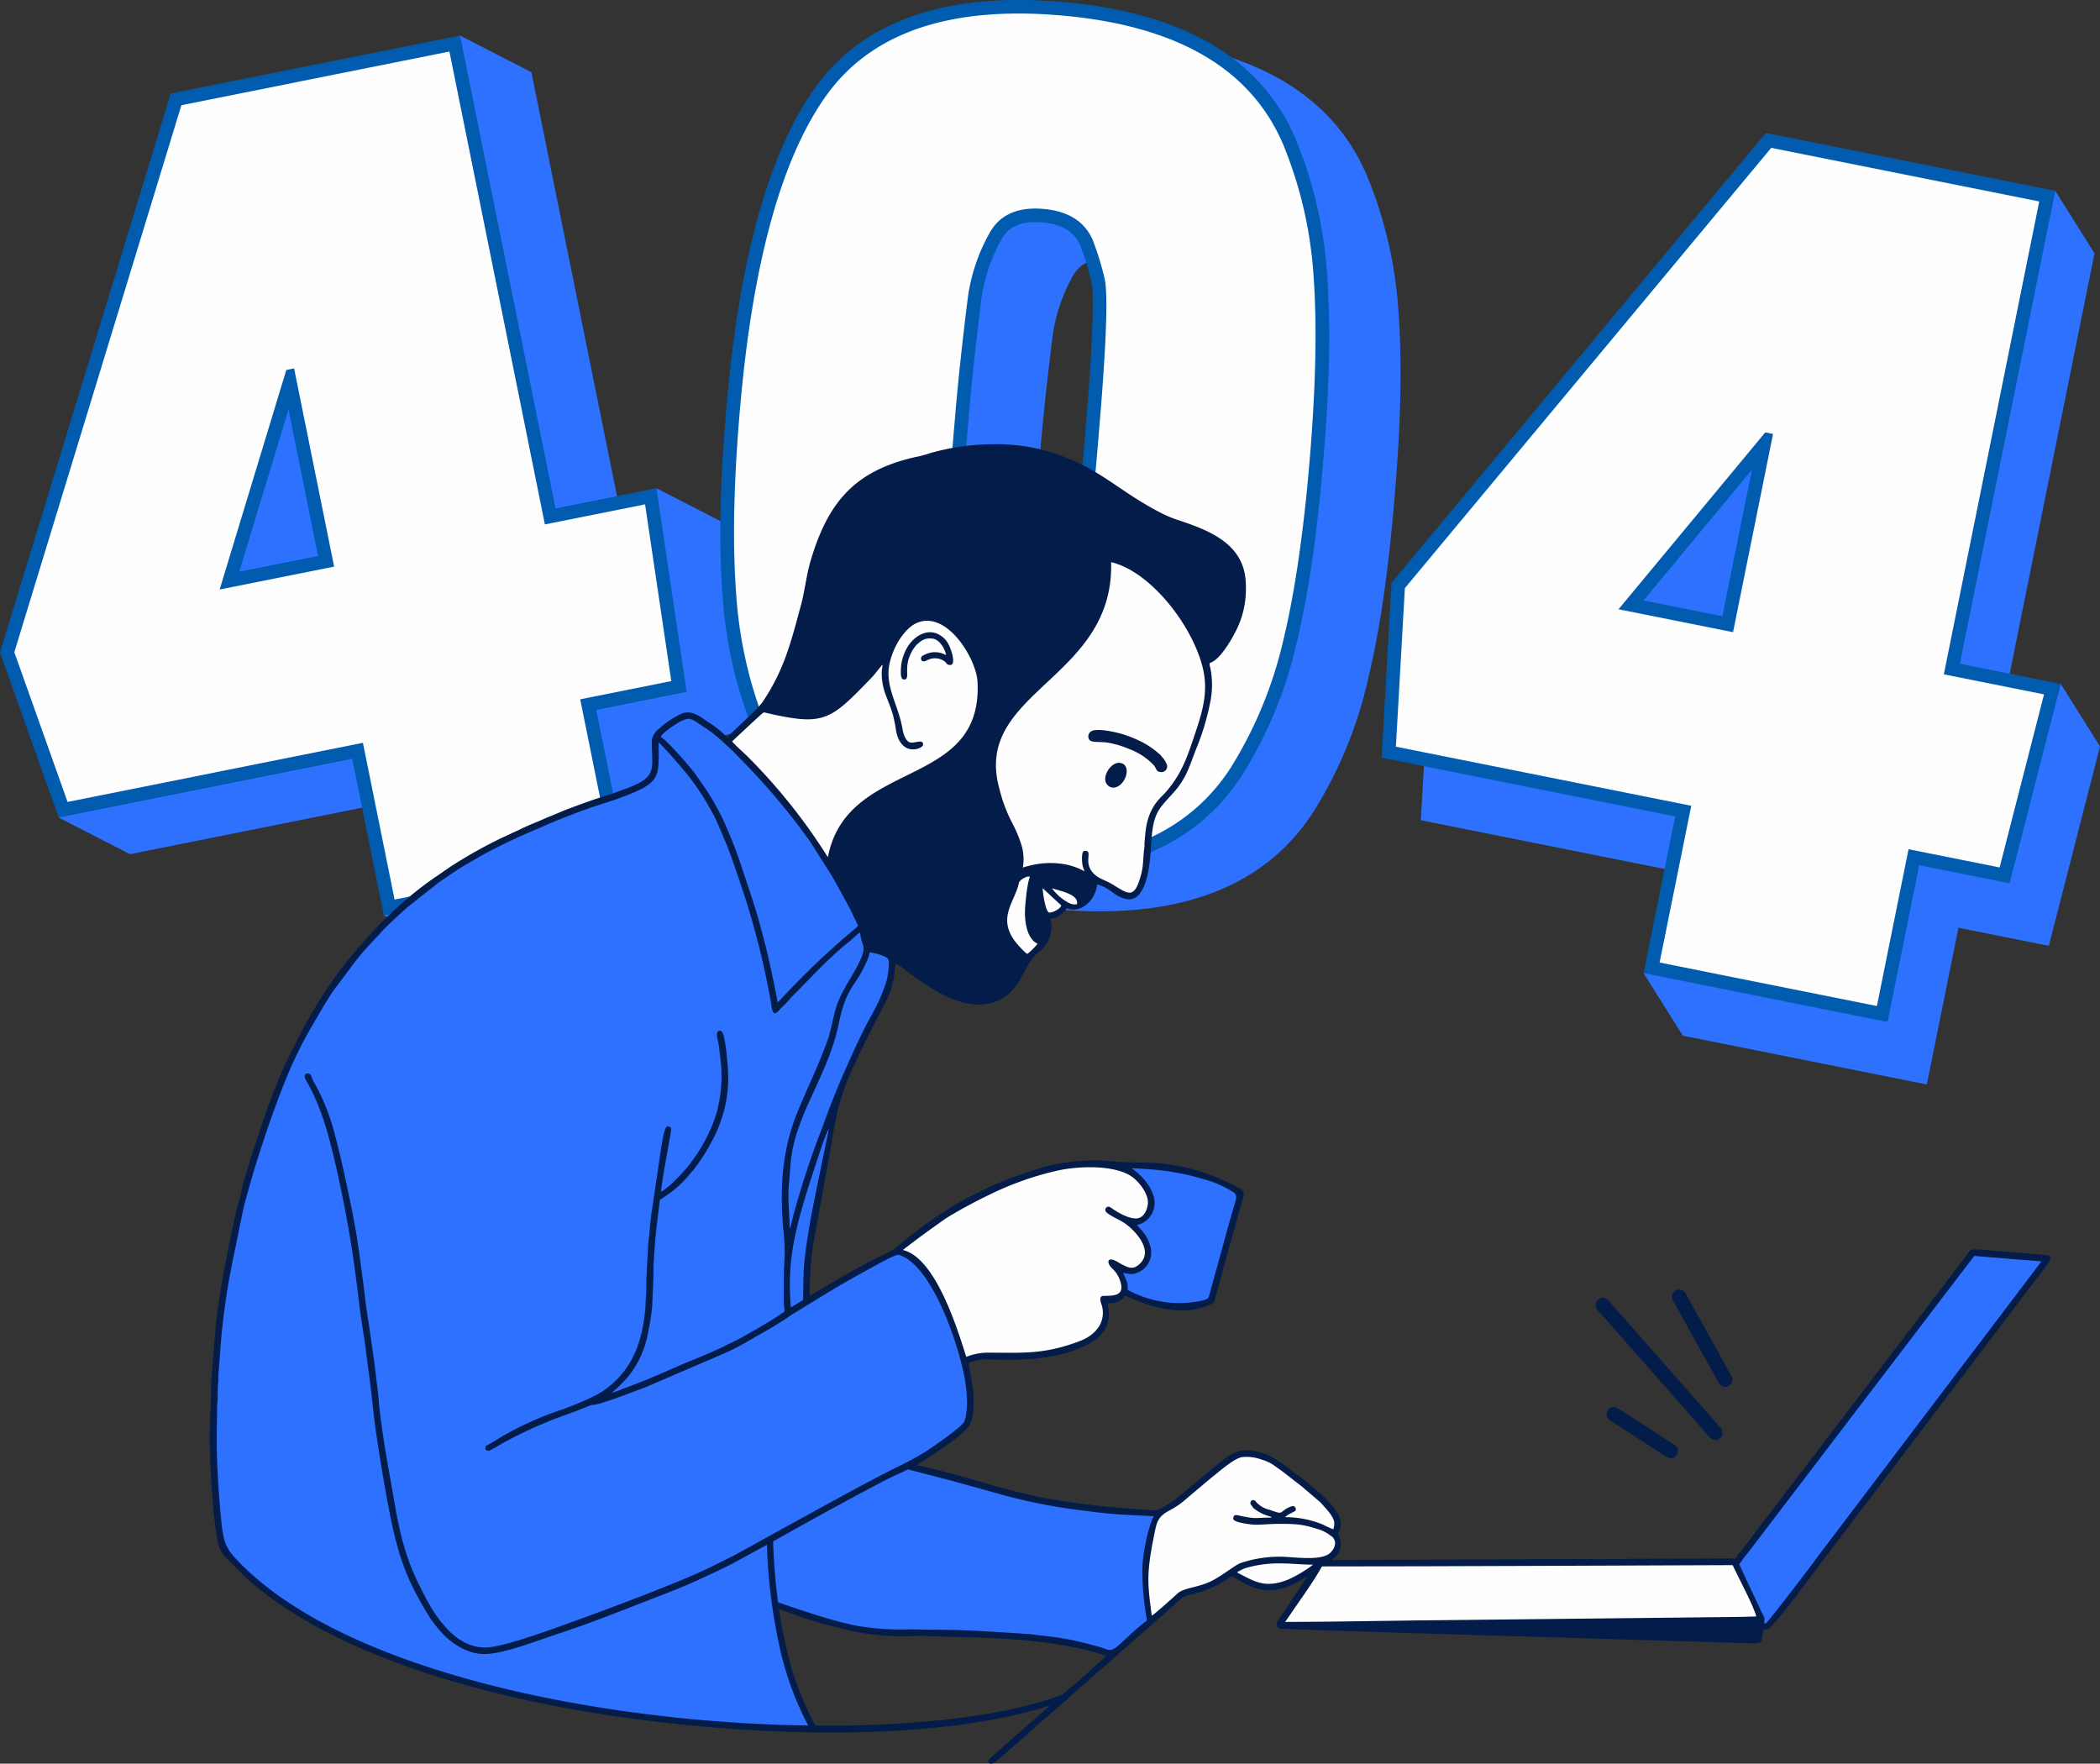<svg xmlns="http://www.w3.org/2000/svg" xmlns:xlink="http://www.w3.org/1999/xlink" width="512" height="430" viewBox="0 0 512 430">
  <rect x="0" y="0" width="512" height="430" fill="#333333" stroke="none"/>
  <defs>
    <clipPath id="clip-path">
      <rect id="Rectangle_30" data-name="Rectangle 30" width="512" height="430" transform="translate(0 0)" fill="none"/>
    </clipPath>
  </defs>
  <g id="_404_Image" data-name="404_Image" transform="translate(0 0.001)">
    <g id="Group_56" data-name="Group 56" transform="translate(0 -0.001)" clip-path="url(#clip-path)">
      <path id="Path_146" data-name="Path 146" d="M404.691,115.282c1.038,14.823.25,30.251-1,45.043s-3.05,30.134-6.557,44.577a103.394,103.394,0,0,1-13.27,31.948c-13.812,21.359-38.187,25.728-62.09,23.731-23.841-1.993-46.627-10.443-56.606-33.648a106.255,106.255,0,0,1-7.885-33.855c-1.147-14.785-.423-30.163.82-44.919,2.07-24.555,6.956-58.129,21.545-78.764,13.806-19.529,37.605-23.07,60.023-21.2,23.721,1.98,47.335,10.075,57.281,33.389a104.059,104.059,0,0,1,7.736,33.694m-60.3-7.835c-1.728-3.806-5.242-5.129-9.252-5.466-3.857-.323-7.53.309-9.628,3.733a41.241,41.241,0,0,0-5.218,15.44c-1.182,9.549-2.257,19.125-3.066,28.714l-.4,4.814c-.772,9.151-1.509,18.37-1.879,27.546-.11,2.714-.2,5.452-.145,8.169a22.073,22.073,0,0,0,.306,4.046,61.152,61.152,0,0,0,2.752,9.279l.022.057.021.058c1.587,4.425,6.122,5.679,10.422,6.04,6.154.512,9.086-3.032,10.778-8.6a113.838,113.838,0,0,0,3.283-16.64c1.3-9.135,2.193-18.377,2.967-27.571l.408-4.815c.694-8.236,1.351-16.541,1.645-24.8.089-2.455.15-4.935.083-7.39a19.681,19.681,0,0,0-.324-3.662,66.455,66.455,0,0,0-2.769-8.951M226.46,220.842l7.717,38.22-59.485,11.908L157.3,262.041l9.669-29.291L95.4,247.08,78.01,238.15l3.08-31.305L122.715,70.553,175.874,47.5l17.388,8.93L216.54,171.72l7.213-13.854,17.387,8.93,7.36,49.635ZM541.19,265.017l-7.714,38.22-59.487-11.9-9.566-15.245L481.7,253.117,410.121,238.8l2.415-42.616L503.815,86.486,564.8,85.357l9.566,15.241L551.1,215.892l15.034-10.323,9.566,15.244-12.471,48.613Z" transform="translate(-63.702 -38.827)" fill="#2e71fe" fill-rule="evenodd"/>
      <path id="Path_147" data-name="Path 147" d="M323.6,67.525c1.04,14.822.25,30.25-1,45.041s-3.049,30.134-6.556,44.577a103.409,103.409,0,0,1-13.27,31.949c-13.812,21.358-38.187,25.728-62.09,23.731-23.841-1.993-46.628-10.443-56.606-33.648a106.25,106.25,0,0,1-7.885-33.854c-1.145-14.785-.424-30.163.82-44.919,2.069-24.556,6.955-58.13,21.545-78.765,13.806-19.528,37.6-23.07,60.023-21.2,23.721,1.98,47.335,10.075,57.281,33.39A104.059,104.059,0,0,1,323.6,67.525m-60.3-7.836c-1.729-3.806-5.243-5.129-9.252-5.465-3.858-.323-7.53.31-9.629,3.734A41.252,41.252,0,0,0,239.206,73.4c-1.182,9.549-2.256,19.125-3.066,28.714l-.4,4.815c-.773,9.151-1.509,18.37-1.88,27.545-.11,2.714-.195,5.452-.145,8.169a22.155,22.155,0,0,0,.306,4.046,60.97,60.97,0,0,0,2.753,9.28l.021.056.022.058c1.587,4.425,6.122,5.679,10.421,6.04,6.155.512,9.087-3.032,10.777-8.6a113.849,113.849,0,0,0,3.284-16.64c1.3-9.135,2.192-18.378,2.967-27.572l.408-4.815c.694-8.235,1.35-16.541,1.645-24.8.089-2.455.15-4.934.083-7.39a19.672,19.672,0,0,0-.324-3.662,66.794,66.794,0,0,0-2.769-8.952m-117.935,113.4,7.717,38.219L93.6,223.214l-7.719-38.22L14.308,199.322,0,159.087,41.626,22.8,112.172,8.675l23.279,115.288,24.6-4.924,7.36,49.635ZM77.553,135.554,70.34,99.841,58.33,139.4ZM467.92,210.945l-7.712,38.22-59.487-11.9,7.712-38.22-71.579-14.321,2.415-42.612,91.279-109.7L501.1,46.53,477.834,161.82l24.6,4.922-12.471,48.613Zm-47.989-60.708,7.208-35.711-26.431,31.865Z" transform="translate(0 0.001)" fill="#015caf" fill-rule="evenodd"/>
      <path id="Path_148" data-name="Path 148" d="M1117.068,82.534q1.255,17.888-.992,44.532t-6.475,44.078a101.734,101.734,0,0,1-12.836,30.935q-16.782,25.757-59.021,22.226-41.591-3.476-53.831-31.655a104.658,104.658,0,0,1-7.626-32.808q-1.4-18.06.821-44.385,4.543-53.94,20.949-77.14t57.032-19.805q42.562,3.555,54.5,31.388a101.508,101.508,0,0,1,7.478,32.634m-52.717,41.829.406-4.818q2.652-31.461,1.324-36.907a70.7,70.7,0,0,0-2.935-9.461q-3.007-6.717-12.035-7.47t-12.792,5.4a44.182,44.182,0,0,0-5.626,16.664q-2,16-3.079,28.842l-.408,4.815q-2.947,35-1.649,40.763a64.809,64.809,0,0,0,2.911,9.781q2.63,7.33,13.267,8.22t14.235-10.935q3.594-11.825,6.382-44.892" transform="translate(-796.778 -14.777)" fill="#fefefe" fill-rule="evenodd"/>
      <path id="Path_149" data-name="Path 149" d="M179.217,222.293l-22.207,4.447,7.717,38.22-52.974,10.6-7.717-38.217L32.027,251.76,19.043,215.253,59.776,81.891l65.347-13.082L148.4,184.1l24.426-4.892ZM97.011,194.385l-9.756-48.324-1.9.378L69.1,199.974Z" transform="translate(-15.55 -56.242)" fill="#fefefe" fill-rule="evenodd"/>
      <path id="Path_150" data-name="Path 150" d="M2002.713,372.826l-22.206-4.441-7.711,38.22-52.98-10.6,7.714-38.222-72.012-14.4,2.193-38.668,89.317-107.335,65.346,13.072L1989.11,325.742l24.429,4.886Zm-64.992-57.367,9.75-48.327-1.9-.378L1909.8,309.876Z" transform="translate(-1515.187 -161.33)" fill="#fefefe" fill-rule="evenodd"/>
      <path id="Path_151" data-name="Path 151" d="M650.8,864.82l-98.582.387a4.381,4.381,0,0,0,1.658-6.253,11.123,11.123,0,0,1,.453-1.086,4.809,4.809,0,0,0-.231-3.446,13.615,13.615,0,0,0-2.076-2.956l-1.233-1.335c-.483-.381-.793-.81-1.281-1.184l-2.783-2.362c-.52-.406-.925-.729-1.431-1.136l-2.882-2.157a27.368,27.368,0,0,0-6.164-3.915c-.343-.126-.571-.174-.952-.283-5.939-1.756-7.477.184-12.516,4.182l-7.151,6c-.209.173-.25.171-.459.365-1.118,1.036-4.291,3.133-5.632,3.424-.46.1-8.389-.523-9.22-.585-1.975-.155-4.09-.381-6.065-.627-3.9-.486-7.72-1.006-11.5-1.681-8.666-1.551-17.13-4.575-25.793-6.7-2.6-.638-5.293-1.3-5.891-1.345l1.032-.718c1.962-1.049,9.426-6.029,11.442-8.41a5.686,5.686,0,0,0,1.23-2.972,25.506,25.506,0,0,0-.061-7.74c-.359-1.906-.555-3.4-.97-5.188,2.015-.467,2.286-.82,4.736-.82,8.271.3,18.829.144,25.983-4.6a7.775,7.775,0,0,0,3.581-6.379,12.358,12.358,0,0,0-.41-2.77,4.6,4.6,0,0,0,2.922-.477,2.972,2.972,0,0,0,1.4-1.37c6.057,3.018,14.584,5.285,20.845,2.192,1.011-.5.828-.475,1.156-1.62,1.4-4.9,2.613-9.808,4.074-14.713l2.141-7.684c1.091-3.921,1.4-3.385-2.367-5.349a49.438,49.438,0,0,0-22.759-5.236c-1.745,0-3.709-.04-5.365-.2a48.347,48.347,0,0,0-16.7,1.1,92.972,92.972,0,0,0-26.434,11.937c-3.267,2.169-6.079,4.384-9.1,6.837l-1.766,1.423a38.629,38.629,0,0,1-4.23,2.149c-5.039,2.57-9.416,5.122-14.278,8.039-.692.413-1.325.835-2.067,1.228a73.911,73.911,0,0,1,.767-12.266l3-16.6c1.248-6.216,1.782-10.678,2.744-15.036a55.309,55.309,0,0,1,4.613-13.024c2.275-4.892,4.669-9.52,7.143-14.326a20.976,20.976,0,0,0,2.541-9.779,10.673,10.673,0,0,1,2.311,1.495c3.589,2.7,7.673,5.618,11.873,7.253,6.42,2.5,12.855,1.522,16.345-4.905a43.659,43.659,0,0,1,2.53-4.542,9.646,9.646,0,0,1,2.007-2.13,6.044,6.044,0,0,0,1.1-1.054,7.506,7.506,0,0,0,1.943-5.244c0-.75-.193-1.129-.206-1.746a5.567,5.567,0,0,0,3.916-2.565c3.9,1.417,7.132-2.461,7.414-5.845a10.833,10.833,0,0,1,3.664,1.89c5,3.734,7.333,1.142,8.62-4.128a40.546,40.546,0,0,0,.807-6.472c.233-3.064.282-6.224,1.678-8.911,1.029-1.975,3.567-4.206,4.985-6.107,2.434-3.264,2.951-5.73,4.675-10a59.887,59.887,0,0,0,3.1-10.45,21,21,0,0,0,.08-8.54,5,5,0,0,1-.209-1.231c2.337-.542,5.208-5.448,6.044-7.11a22.37,22.37,0,0,0,2.815-11.761c0-10-8.554-13.379-16.725-16.064a28.711,28.711,0,0,1-4.187-1.782c-11.576-6-15.46-11.964-29.91-15.568a47.687,47.687,0,0,0-11.807-1.049,55.8,55.8,0,0,0-14.642,2.242,23.679,23.679,0,0,1-3.345.876c-14.788,3.36-21.282,11.03-25.5,25.282-.981,3.312-1.4,7.089-2.235,10.392-2.5,9.154-4.056,16.037-9.585,24.2a33.245,33.245,0,0,1-3.594,3.7c-.215.2-.354.361-.563.566l-3.814,3.59a3.964,3.964,0,0,1-.593.539l-.957-.9a22.459,22.459,0,0,0-3.307-2.551c-2.4-1.58-4.093-3.179-6.685-2.319a21.571,21.571,0,0,0-5.707,3.792,4.334,4.334,0,0,0-1.68,2.794c0,7.461,1.607,8.958-7.147,12.065-.554.195-1.037.366-1.581.579-1.3.515-3.509,1.145-4.884,1.6-2.2.731-4.224,1.5-6.36,2.284-.995.366-2.064.811-3.075,1.247-1.053.451-2.007.806-3.052,1.268-1.994.886-4.069,1.66-6.01,2.633l-4.427,2.05a115.073,115.073,0,0,0-12.456,6.984l-5.119,3.52c-1.842,1.375-3.689,2.735-5.4,4.259-.249.218-.389.3-.621.509l-2.834,2.514c-.214.206-.351.355-.563.566l-1.131,1.031c-.287.261-.169.28-.482.541-.58.483-1.088,1.171-1.668,1.625l-5.122,5.669a104.312,104.312,0,0,0-10.74,15.151c-.56.948-1.008,1.823-1.568,2.746-.156.256-.215.387-.365.665l-4.05,7.865a157.019,157.019,0,0,0-7.207,18.671c-.729,2.175-1.5,4.275-2.123,6.5-.137.5-.33,1.1-.5,1.652-.166.515-.336,1.131-.491,1.664-.321,1.1-.684,2.307-.914,3.4-.5,2.373-1.214,4.513-1.734,6.888-1.707,7.806-4.089,19.624-4.779,27.553l-.723,8.919c-.086,1.666-.311,3.52-.311,5.128,0,1.436-.054,2.725-.1,4.211l-.206,5.129c-.089,1.1-.064,5.608.056,6.4.158,1.043-.04,2.166.048,3.234a12.224,12.224,0,0,1,.1,1.442l.282,4.643c.282,2.077.193,3.936.485,5.982,1.11,7.8.738,8.356,3.943,11.454,1.366,1.318,2.662,2.759,4.127,4.083,17.339,15.637,47.187,26.064,79.163,31.845,32.937,5.954,84.265,9.456,116.667-.9l-3.873,3.432c-.233.205-.324.234-.565.461s-.314.262-.561.468l-9.815,8.673c-.659.931.164,1.652,1.533.713.748-.686,1.557-1.321,2.3-2.007l3.5-3.077c.252-.252.368-.291.616-.512,1.367-1.212,4.685-4.227,5.806-5.1l2.9-2.543c.935-.867,1.989-1.663,2.884-2.567,6.2-5.477,12.45-10.923,18.645-16.41,2.337-2.074,4.736-4.112,7.058-6.2.113-.109.032-.048.466-.438,1.9-1.708,1.769-1.571,3.916-2.052a26.311,26.311,0,0,0,6.156-2.3,28.573,28.573,0,0,0,2.678-1.641c.668-.5.689-.4,1.418.01.265.15.45.272.707.425s.463.256.722.41c5.99,3.606,10.376,2.357,15.99-1.065l.289-.179q-2.693,4.032-5.369,8.073c-.437.691-2.407,3.147-2.235,3.817.3,1.163,1.791.91,2.723.987q15.99.561,31.982,1.041l81.335,2.442c2.5,0,2.11-.128,2.551-2.387.305-1.564.025-.659,1.188-1.07,1.4-.494,9.191-11.076,10.183-12.394,1.33-1.764,2.653-3.533,3.989-5.292l54.5-71.9c.389-.762.343-1.606-.914-1.628-.694-.013-1.616-.15-2.275-.2-1.794-.134-5.115-.478-6.688-.518l-4.447-.4a39.973,39.973,0,0,0-4.441-.253c-.678.167-.878.691-1.267,1.206l-2.08,2.749L652.92,862.007a22.679,22.679,0,0,0-2.12,2.812m-4.09-42.749L635.536,801.9a1.752,1.752,0,0,1,.683-2.39,1.772,1.772,0,0,1,2.4.683L649.8,820.363a1.754,1.754,0,0,1-.687,2.389,1.773,1.773,0,0,1-2.4-.681m-2.182,13.264L617.1,804.178a1.759,1.759,0,0,1,2.653-2.31l27.431,31.152a1.749,1.749,0,0,1-.166,2.477,1.769,1.769,0,0,1-2.487-.163m-10.5,4.755-13.879-8.954a1.75,1.75,0,0,1-.52-2.428,1.769,1.769,0,0,1,2.44-.518l13.878,8.956a1.748,1.748,0,0,1,.52,2.428,1.767,1.767,0,0,1-2.439.515M417.568,877.142a120.715,120.715,0,0,0,18.57,5.527,58.259,58.259,0,0,0,12.359,1.105c1.694,0,4.383-.16,5.959.016,9.207.243,19.051.362,28.106,1.553A84.54,84.54,0,0,1,495,887.833l2.323.66c-.129.48-8.234,7.56-9.475,8.513l-1.12.993c-13.471,5.164-35.429,7.79-60.251,7.587a73.058,73.058,0,0,1-7.178-19.218q-1.03-4.408-1.729-9.226" transform="translate(-227.653 -484.862)" fill="#031c49" fill-rule="evenodd"/>
      <path id="Path_152" data-name="Path 152" d="M1009.694,777.427c0,4.646,1.787,6.565,2.824,10.624.22.865.365,1.636.531,2.549a12.373,12.373,0,0,0,.586,2.594c1.836,4.574,6.152,2.623,6.152,1.772,0-1.34-1.437-.512-2.884-.512-1.271,0-1.939-2.1-2.12-3.222-.828-5.065-3.442-9.041-3.442-13.7,0-4.353,3.262-10.8,7.09-12.327,7.266-2.9,14.321,8.837,14.616,14.377,1.42,26.558-31.815,18.49-36.48,42.816a139.554,139.554,0,0,0-19.606-24.582c-.753-.75-3.281-2.995-3.734-3.667,2.235-2.084,4.457-4.179,6.709-6.242a10.556,10.556,0,0,1,1.017-.836c14.753,3.421,15.951,2.247,26.4-8.588.619-.608,2.123-2.716,2.549-3-.016.662-.206,1.14-.206,1.949m86.736,219.19a6.986,6.986,0,0,0,.962-.477,6.392,6.392,0,0,1,1.084-.459,28.925,28.925,0,0,1,8.563-1.113c2.638,0,5.16.307,7.829.307a31.061,31.061,0,0,1-6.121,3.648c-5.337,2.12-7.854.656-11.911-1.489-.359-.189-.3-.01-.4-.416m-24.724-86.158c-1.83,0-3.8-1.116-5.272-2.031-.308-.192-1.1-.841-1.423-.841a.782.782,0,0,0-.491,1.412c1.228,1.11,3.356,1.769,4.977,3.042,2.472,1.938,6.229,6.269,3.268,9.317-1.788,1.844-3.018,1.052-4.629.246-.394-.2-1.053-.646-1.621-.9-1.8-.812-2.066.568-.652,1.935a7.144,7.144,0,0,1,1.711,2.4c1.67,4.078-.691,4.3-3.8,4.3-1.334,0-.576,1.836-.493,2.13a6.381,6.381,0,0,1-.555,5.237c-1.686,2.565-3.847,3.41-6.974,4.44-7.438,2.452-12.338,2.039-19.792,2.039a14.262,14.262,0,0,0-5.666,1.025c-2.026-6.427-7.409-24.183-15.449-26.053,3.568-2.8,6.941-5.212,10.67-7.836a121.058,121.058,0,0,1,10.754-5.8,74.629,74.629,0,0,1,16.8-5.839c5.36-1.073,14.307-1.276,18.151,2.012,1.94,1.66,3.369,4.112,3.369,5.775,0,1.831-1.069,4-2.884,4m33.067,72.926c-.209-.282-.2-.182-.6-.326a10.824,10.824,0,0,1-3.806-1.951,2.9,2.9,0,0,1-.354-.47c-.1-.15-.279-.36-.349-.486-.372-.681.52-1.636,1.359-.521a6.212,6.212,0,0,0,3.195,1.844c2.852.993,2.517.892,3.525.15a5.644,5.644,0,0,1,2.181-1.068.786.786,0,0,1,.721.878c0,.512-1.027.659-2.019,1.377l-.662.47a24.264,24.264,0,0,1,9.306,1.812,22.958,22.958,0,0,0,2.541,1.161c.054-.64.206-.2.206-1.538,0-1.584-2.291-3.792-3.325-5l-4.49-3.838c-.531-.422-1.024-.82-1.557-1.217l-3.123-2.431c-.538-.435-1.083-.758-1.616-1.159-.282-.213-.547-.384-.842-.6a10.808,10.808,0,0,0-2.854-1.26,10.351,10.351,0,0,0-4.712-.563c-1.5.259-3.863,2.143-5.1,3.128l-1.53,1.244c-.526.408-1.008.819-1.531,1.244l-5.3,4.473a20.111,20.111,0,0,1-3.985,2.8c-3.3,1.708-3.334,3.061-4.117,6.977-1.812,9.057-1.322,11.537-.421,18.761.541-.144,5.46-4.644,6.208-5.305,1.5-1.508,5-1.46,8.317-3.1,2.615-1.3,5.679-3.806,7.046-4.368a29.5,29.5,0,0,1,9.848-1.58c2.886,0,8.764,1.02,11.533-.518.957-.528,2.627-2.541,1.214-4.176-.257-.3-.321-.246-.576-.451l-.054-.048a9.1,9.1,0,0,0-3.324-1.615c-3.713-1.233-5.693-1.193-9.515-1.193-1.954,0-3.506.205-5.46.205-.818,0-5.356-.526-5.356-1.436,0-1.319,1.008-.886,1.844-.71,4.01.838,3.464.4,7.529.4m-40.585-180.111a2.071,2.071,0,0,0,1.851,2.154c3.206,0,4.964-6.05,1.443-6.05-1.641,0-3.295,2.226-3.295,3.9m-49.827-26.717c0,.777-.166,2.549.841,2.505,1.41-.061.032-2.5,1.249-5.538a9.039,9.039,0,0,1,1.689-2.866,5,5,0,0,1,.611-.528,3.7,3.7,0,0,1,3.125-1.057c1.761,0,3.12,2.277,3.519,3.98-.335-.077-.687-.278-1.1-.416a5.46,5.46,0,0,0-4.224.413c-.362.179-.668.285-.777.739-.108.435.238,1.145,1.179.7.193-.091.375-.179.582-.273a4.081,4.081,0,0,1,3.816.307c.615.417.635.99,1.48.99,1.71,0,.062-4.353-.4-5.1a5.455,5.455,0,0,0-1.627-1.887c-2.817-2.095-6-.638-7.98,2.044a11.328,11.328,0,0,0-1.983,5.981m45.7,16.255a1.513,1.513,0,0,1,.783-1.168c1.522-.822,6.43.362,7.652.771a29.753,29.753,0,0,1,4.476,1.8,20.145,20.145,0,0,1,4.231,2.863c.711.547.389.35.86.886a5.921,5.921,0,0,1,1.056,1.62,1.4,1.4,0,0,1-1.032,2.05c-1.64,0-1.259-.742-2.088-1.713a15.823,15.823,0,0,0-5.962-3.912,23.705,23.705,0,0,0-5.06-1.524c-2.729-.477-4.919.371-4.919-1.671m5.565-42.359c.8,28.736-33.93,31.5-27.219,55.306a36.455,36.455,0,0,0,3.147,8.354,32.358,32.358,0,0,1,2.133,5.057,11.812,11.812,0,0,1,.408,5.746,15,15,0,0,1,1.606-.451,20.213,20.213,0,0,1,7.877-.477,15.523,15.523,0,0,1,3.9,1.046,10.49,10.49,0,0,1,1.658.806c-.126-.541-.329-.79-.456-1.391-.129-.627-.482-3.634.561-3.634,2.123,0-.627,2.777,2.187,5.617,1.155,1.169,2.766,1.549,4.259,2.426,4.085,2.4,5.554,4.159,7.27-2.335.608-2.3.391-3.7.78-6.558.053-.378,0-.72.034-1.094.255-3.184.429-5.383,1.711-7.937,1.262-2.519,2.474-3.216,3.816-4.818,3.833-4.563,5.112-8.844,7.023-14.547,1.844-5.514,3.045-10.2,1.519-15.88-2.8-10.437-12.886-23.074-22.211-25.236m-21.014,85.439c0,2.13.418,4.857,1.63,6.376a3.574,3.574,0,0,0,1.458,1.215,16.4,16.4,0,0,1-2.472,2.461c-.453-.121-1.268-1.084-1.638-1.447-6.655-6.821-1.348-11.022-.442-15.933.375-.841,2.292-1.8,2.675-1.36-.667,1.385-1.211,6.9-1.211,8.689m4.326-5.948,4.533,4.2c-.228.849-2.061,1.745-2.884,1.745-.965,0-1.668-5.129-1.649-5.948m2.249.006c1.67.587,6.668,1.43,6.1,3.89a2.965,2.965,0,0,1-1.984-.32,12.243,12.243,0,0,1-4.111-3.57" transform="translate(-794.723 -613.399)" fill="#fefefe" fill-rule="evenodd"/>
      <path id="Path_153" data-name="Path 153" d="M289.014,1153.633c-.567-6.133-.967-12.482-.967-19.061l.1-6.36c0-.336-.013-.7,0-1.03.013-.507.094-.513.11-1.02.043-1.481.019-2.749.1-4.208.025-.452.092-.43.1-.919.013-.371-.016-.762-.006-1.136l.614-8.105a172.441,172.441,0,0,1,3.056-20.755l2.23-10.907c.231-1.084.526-2.346.844-3.469l.963-3.449c1.275-4.51,2.685-8.8,4.157-13.2.716-2.135,1.5-4.24,2.265-6.36.775-2.146,1.585-4.179,2.431-6.3a103.9,103.9,0,0,1,6.46-13.056c1.616-2.722,3.154-5.487,4.921-8.126l5.586-7.465c1.737-2.215,3.688-4.262,5.6-6.322l1.029-1.132c.206-.216.354-.352.568-.563.381-.381.688-.7,1.08-1.078l2.233-2.084c.49-.377.74-.726,1.192-1.068.415-.315.705-.656,1.147-1.011l7.237-5.719c2.181-1.5,4.339-3.024,6.623-4.38l4.109-2.37a140.949,140.949,0,0,1,13.3-6.351c4.069-1.8,8.133-3.446,12.411-4.978,2.209-.79,6.124-1.922,9.236-3.136,8.792-3.432,8.057-4.782,8.057-12.981,1.032.688,6.741,7.416,7.371,8.251l1.364,1.821a64.777,64.777,0,0,1,5.508,9.284l2.5,5.92c1.59,4.126,2.926,8.314,4.332,12.509a197.4,197.4,0,0,1,6.25,25.265c.029.179.094.619.134.891.528,3.693,1.423,1.6,3.283-.1.745-.678,1.324-1.478,2.035-2.178,4.342-4.35,9.182-9.688,14.028-13.416.63-.486,1.625-1.7,2.327-1.89.265,3.194,1.761,3.008-.073,6.878-1.892,4-3.822,6.171-5.505,10.44-.809,2.418-1.348,5.4-2.023,7.833-.175.63-.419,1.262-.628,1.836-.222.614-.453,1.151-.688,1.775-2.056,5.386-4.544,10.36-6.64,15.648-3.584,9.042-4.022,18.4-3.186,27.972a46.147,46.147,0,0,1,.2,8.854c-.107,2.885-.088,5.557-.1,8.407-.008,1.065.206,1.842.206,2.77-.755.4-1.562,1-2.307,1.5-1.277.851-9.028,5.415-11.116,6.268l-1.308.646c-3.085,1.527-7.55,3.3-10.861,4.674l-5.356,2.359c-2.766,1.149-5.513,2.287-8.341,3.288a27.133,27.133,0,0,1-2.844,1.062c.06-.077.815-.774.957-.892a11.9,11.9,0,0,0,.973-.875l1.8-1.9a23.027,23.027,0,0,0,4.878-9.912,60.577,60.577,0,0,0,1.131-6.36c.064-.451.137-1.308.148-1.7.083-2.944.321-5.991.305-8.927-.008-1.777.564-8.711.78-10.3l.6-4.94c.206-1.454-.153-1.137,1.032-1.844l1.646-1.132c.383-.261.662-.528,1.032-.816a27.64,27.64,0,0,0,3.707-3.693c.282-.358.558-.62.86-.991a45.98,45.98,0,0,0,3.712-5.535c.25-.41.408-.781.66-1.19a33.979,33.979,0,0,0,3.2-8c.241-.931.45-2,.627-3.068a34.508,34.508,0,0,0,.364-5.247c-.064-.572-.05-1.081-.085-1.759-.06-1.079-.244-2.306-.311-3.385a27.573,27.573,0,0,0-.456-3.24c-.155-.832-.343-2.607-1.192-2.607-1.293,0-.491,2.169-.279,3.458l.469,3.942a33.623,33.623,0,0,1-1.23,13.411,39.546,39.546,0,0,1-5.374,10.443c-.214.285-.345.494-.56.777a31.071,31.071,0,0,1-3.042,3.533l-.973.982a20.267,20.267,0,0,1-3.329,2.739c0-2.258,2.415-14.075,2.412-15.2a.7.7,0,0,0-1.109-.64c-.593.4-1.222,4.689-1.332,5.349l-2.295,15.458c-.373,2.685-.557,5.366-.852,8.073l-.432,8.394c-.021.7.008,1.452.008,2.162l-.182,3.2c-.053.379,0,.723-.035,1.095-.63,7.862-2.723,14.739-9.118,19.744a18.039,18.039,0,0,1-2.651,1.77,67.393,67.393,0,0,1-9.429,3.944,81.658,81.658,0,0,0-13.72,6.237c-.888.534-2.716,1.729-3.544,2.114-.477.218-.571.368-.571.867,0,.379.513.627.866.555a23.01,23.01,0,0,0,3.042-1.69,107.5,107.5,0,0,1,10.617-5.121c3.222-1.409,7.115-2.567,10.773-4.153.737-.317,1.276-.1,3.018-.684.777-.259,1.584-.488,2.42-.768l4.669-1.711c1.538-.6,3.045-1.086,4.527-1.748l17.626-7.579a55.686,55.686,0,0,0,7.2-3.7l5.115-2.909c.672-.4,1.222-.8,1.889-1.193,1.311-.766,2.5-1.679,3.8-2.471l7.85-4.8c4.069-2.437,7.816-4.575,12.013-6.808.871-.521,4.75-2.618,5.344-2.442,7.867,2.328,14.193,20.611,15.962,29.45a37.21,37.21,0,0,1,.694,6.795c0,1.289-.3,3.948-.8,4.636-1.161,1.585-8.291,6.494-9.454,7.2-3.246,1.98-5.533,3.045-8.866,4.711-8,4.1-15.52,8.337-23.384,12.615l-14.249,7.865-6.456,3.213c-.368.184-.628.264-1,.443-1.292.617-2.485,1.156-3.835,1.719-10.548,4.4-21.134,8.313-31.862,12.175-3.71,1.335-13.825,4.911-17.32,4.911a10.47,10.47,0,0,1-5.391-1.3,13.292,13.292,0,0,1-2.567-1.751c-.292-.272-.472-.362-.773-.667-3.666-3.694-5.3-6.905-7.419-11.116-3.616-7.163-4.988-13.334-6.333-21.14-1.432-8.284-3.056-16.5-3.788-24.951-.147-1.708-.415-3.5-.6-5.148-.383-3.5-.9-6.737-1.372-10.12-.463-3.28-1.053-6.68-1.426-10.069-.185-1.673-.421-3.366-.649-5.1-.215-1.621-.456-3.417-.687-5.063-.466-3.365-1.018-6.626-1.661-9.832-1.147-5.706-2.785-13.453-4.235-18.755a51.318,51.318,0,0,0-5.379-13.313l-.4-1.04c-.327-1.078-2.381-.742-1.228,1.12a44.634,44.634,0,0,1,3.23,6.838c2.377,5.877,4.592,16.253,5.9,22.845,1.815,9.133,2.726,15.741,3.854,25.087.413,3.416.989,6.7,1.456,10.041l1.324,10.27c.437,3.477.71,6.85,1.211,10.283s1.018,6.69,1.56,9.933c.338,2.007.769,4.546,1.255,7.153,1.359,7.316,2.817,14.177,6.119,20.921,1.142,2.332,2.437,4.62,3.841,6.914a27.44,27.44,0,0,0,3.429,4.486,17.508,17.508,0,0,0,3.536,2.941c4.272,2.541,7,2.549,11.745,1.372,4.573-1.132,8.955-2.859,13.383-4.315,8.618-2.832,17.2-6.355,25.681-9.611,2.806-1.118,5.6-2.22,8.336-3.5,2.68-1.246,5.382-2.471,8-3.83.754-.387,3.1-1.695,5.023-2.73l.06-.032,3.4-1.86a134.519,134.519,0,0,0,3.154,25.2,75.685,75.685,0,0,0,6.91,18.858,355.505,355.505,0,0,1-57.394-5.5c-31.952-5.775-61.725-16.192-78.751-31.791a53.532,53.532,0,0,1-3.857-3.867c-2.37-2.663-2.713-4.575-3.252-10.4m220.094-58.859a6.2,6.2,0,0,0,2.3.342,5.314,5.314,0,0,0,4.31-6.613c-.723-2.554-1.592-3.467-3.31-5.318a5.537,5.537,0,0,0,4-7.262c-.839-2.709-3-4.922-5.233-6.585,1.357,0,5.881.339,7.476.556a59.119,59.119,0,0,1,9.955,2.087,24.415,24.415,0,0,1,5.4,2.089c2.908,1.575,2.945,1.557,2.216,4.054-.812,2.789-1.785,6.04-2.431,8.61l-3.8,13.753c-.222.8-.656.848-2.251,1.244a28.043,28.043,0,0,1-6.681.432,26.855,26.855,0,0,1-10.915-3.181c.185-2.215-.643-2.549-1.032-4.206m-64.691-84.516a22.6,22.6,0,0,0-1.045-2.242c-.657-1.618-3.522-6.712-4.482-8.46-.393-.718-.774-1.324-1.174-2.012l-4.983-7.86a161.613,161.613,0,0,0-16.8-19.955,74.056,74.056,0,0,0-6.889-6.443c-1.316-.972-2.863-1.973-3.833-2.613-1.485-.976-2.032-1.164-3.46-.589-.981.392-5.192,3.052-5.442,4.12,1.107.294,7.392,7.51,8.489,9.085l2.369,3.388a64.581,64.581,0,0,1,4.216,7.393,108.931,108.931,0,0,1,4.9,12.559c2.319,6.958,3.576,10.5,5.43,17.876.963,3.825,1.847,7.93,2.627,11.847a16.842,16.842,0,0,1,.4,2.472c.34-.091.89-.75,1.3-1.166a193.48,193.48,0,0,1,17.114-16.294,9.773,9.773,0,0,0,1.26-1.1m-20.705,150.033q.27,7.842,1.2,14.868c5.65,1.9,12.563,4.366,18.921,5.656a62.54,62.54,0,0,0,13.155.937c2.463,0,4.573.1,7.006.1,7.2-.006,14.734.582,21.939,1.027.447.032,1.182.124,1.578.174,3.5.448,5.481.592,9.181,1.318.89.176,4,.947,6.215,1.551,2.726.742,2.82,1.561,4.941-.2,1.7-1.5,5.138-4.86,7.033-6.125a66.809,66.809,0,0,1-1.131-12.512c0-3.214,1.28-10.107,2.779-12.925l-4.32-.208a120.648,120.648,0,0,1-12.2-1.081,136.183,136.183,0,0,1-22.23-4.433c-4.666-1.292-8.923-2.518-13.626-3.734l-7.551-1.957-5.068,2.386c-9.33,4.882-17.781,9.518-26.953,14.7-.37.2-.646.336-.858.454m7.315-58.85c0-2,.029-3.944.1-5.946-.022-4.286,1.691-13.9,2.616-18.423l3.562-17.377a11.621,11.621,0,0,0-.957,2.124c-1.088,2.776-2.755,8.2-3.8,11.3-.5,1.5-.96,3.082-1.417,4.641-2.665,9.1-3.9,15.922-3.1,25.527.964-.646,2.021-1.2,2.989-1.847M427.73,1084c.27-.31.254-.6.391-1.147.107-.435.209-.854.308-1.234a208.843,208.843,0,0,1,6.6-20.507c.723-1.793,1.286-3.486,1.964-5.289,1.279-3.406,3.166-7.961,3.988-9.809,2.137-4.78,4.232-9.581,6.8-14.15a42.979,42.979,0,0,0,3.637-8.378c.215-.8.85-4.641.257-5.285-.667-.72-3.441-1.486-4.481-1.486-.025,1.081-1.128,3.167-1.544,4-1.972,3.95-3.782,4.764-5.379,10.953-.37,1.433-.668,2.97-1.048,4.495-1.515,6.037-4.489,11.927-7.033,17.614a61.986,61.986,0,0,0-2.314,5.8,34.162,34.162,0,0,0-1.94,8.938c-.094,1.671-.273,3.392-.41,5.029-.286,3.456.2,6.992.2,10.456" transform="translate(-235.215 -784.482)" fill="#2e71fe" fill-rule="evenodd"/>
      <path id="Path_154" data-name="Path 154" d="M2318.179,1766.4c0-2.033.228-.9-.9-3.317-.893-1.94-5.184-10.931-5.184-11.145a30,30,0,0,1,1.973-2.652l53.786-70.554c.361-.483.668-.843,1.029-1.334.6-.806.424-.639,1.522-.547l15.343,1.235c-.3.443-.678.9-1.016,1.35l-53.432,70.492c-1.129,1.561-2.383,3.221-3.657,4.889-.326.427-6.325,8.284-8.44,10.809-.4.478-.463.774-1.029.774" transform="translate(-1888.025 -1370.549)" fill="#2e71fe" fill-rule="evenodd"/>
      <path id="Path_155" data-name="Path 155" d="M1708.343,2103.32c2.334-3.507,7.009-9.864,8.963-13.539,33.373,0,66.751-.216,100.126-.31,1.3,2.8,5.179,9.989,5.768,12.513-1.307,0-2.253.1-3.5.1l-78.922.861c-10.812.121-21.627.369-32.435.369" transform="translate(-1395.006 -1707.875)" fill="#fefefe" fill-rule="evenodd"/>
      <path id="Path_156" data-name="Path 156" d="M1984.737,2170.161l-72.522-2.259,77.979-.923c-.18,2.169-.092,2.936-.944,3.167a27.883,27.883,0,0,1-4.514.014" transform="translate(-1561.485 -1771.228)" fill="#031c49" fill-rule="evenodd"/>
    </g>
  </g>
</svg>
